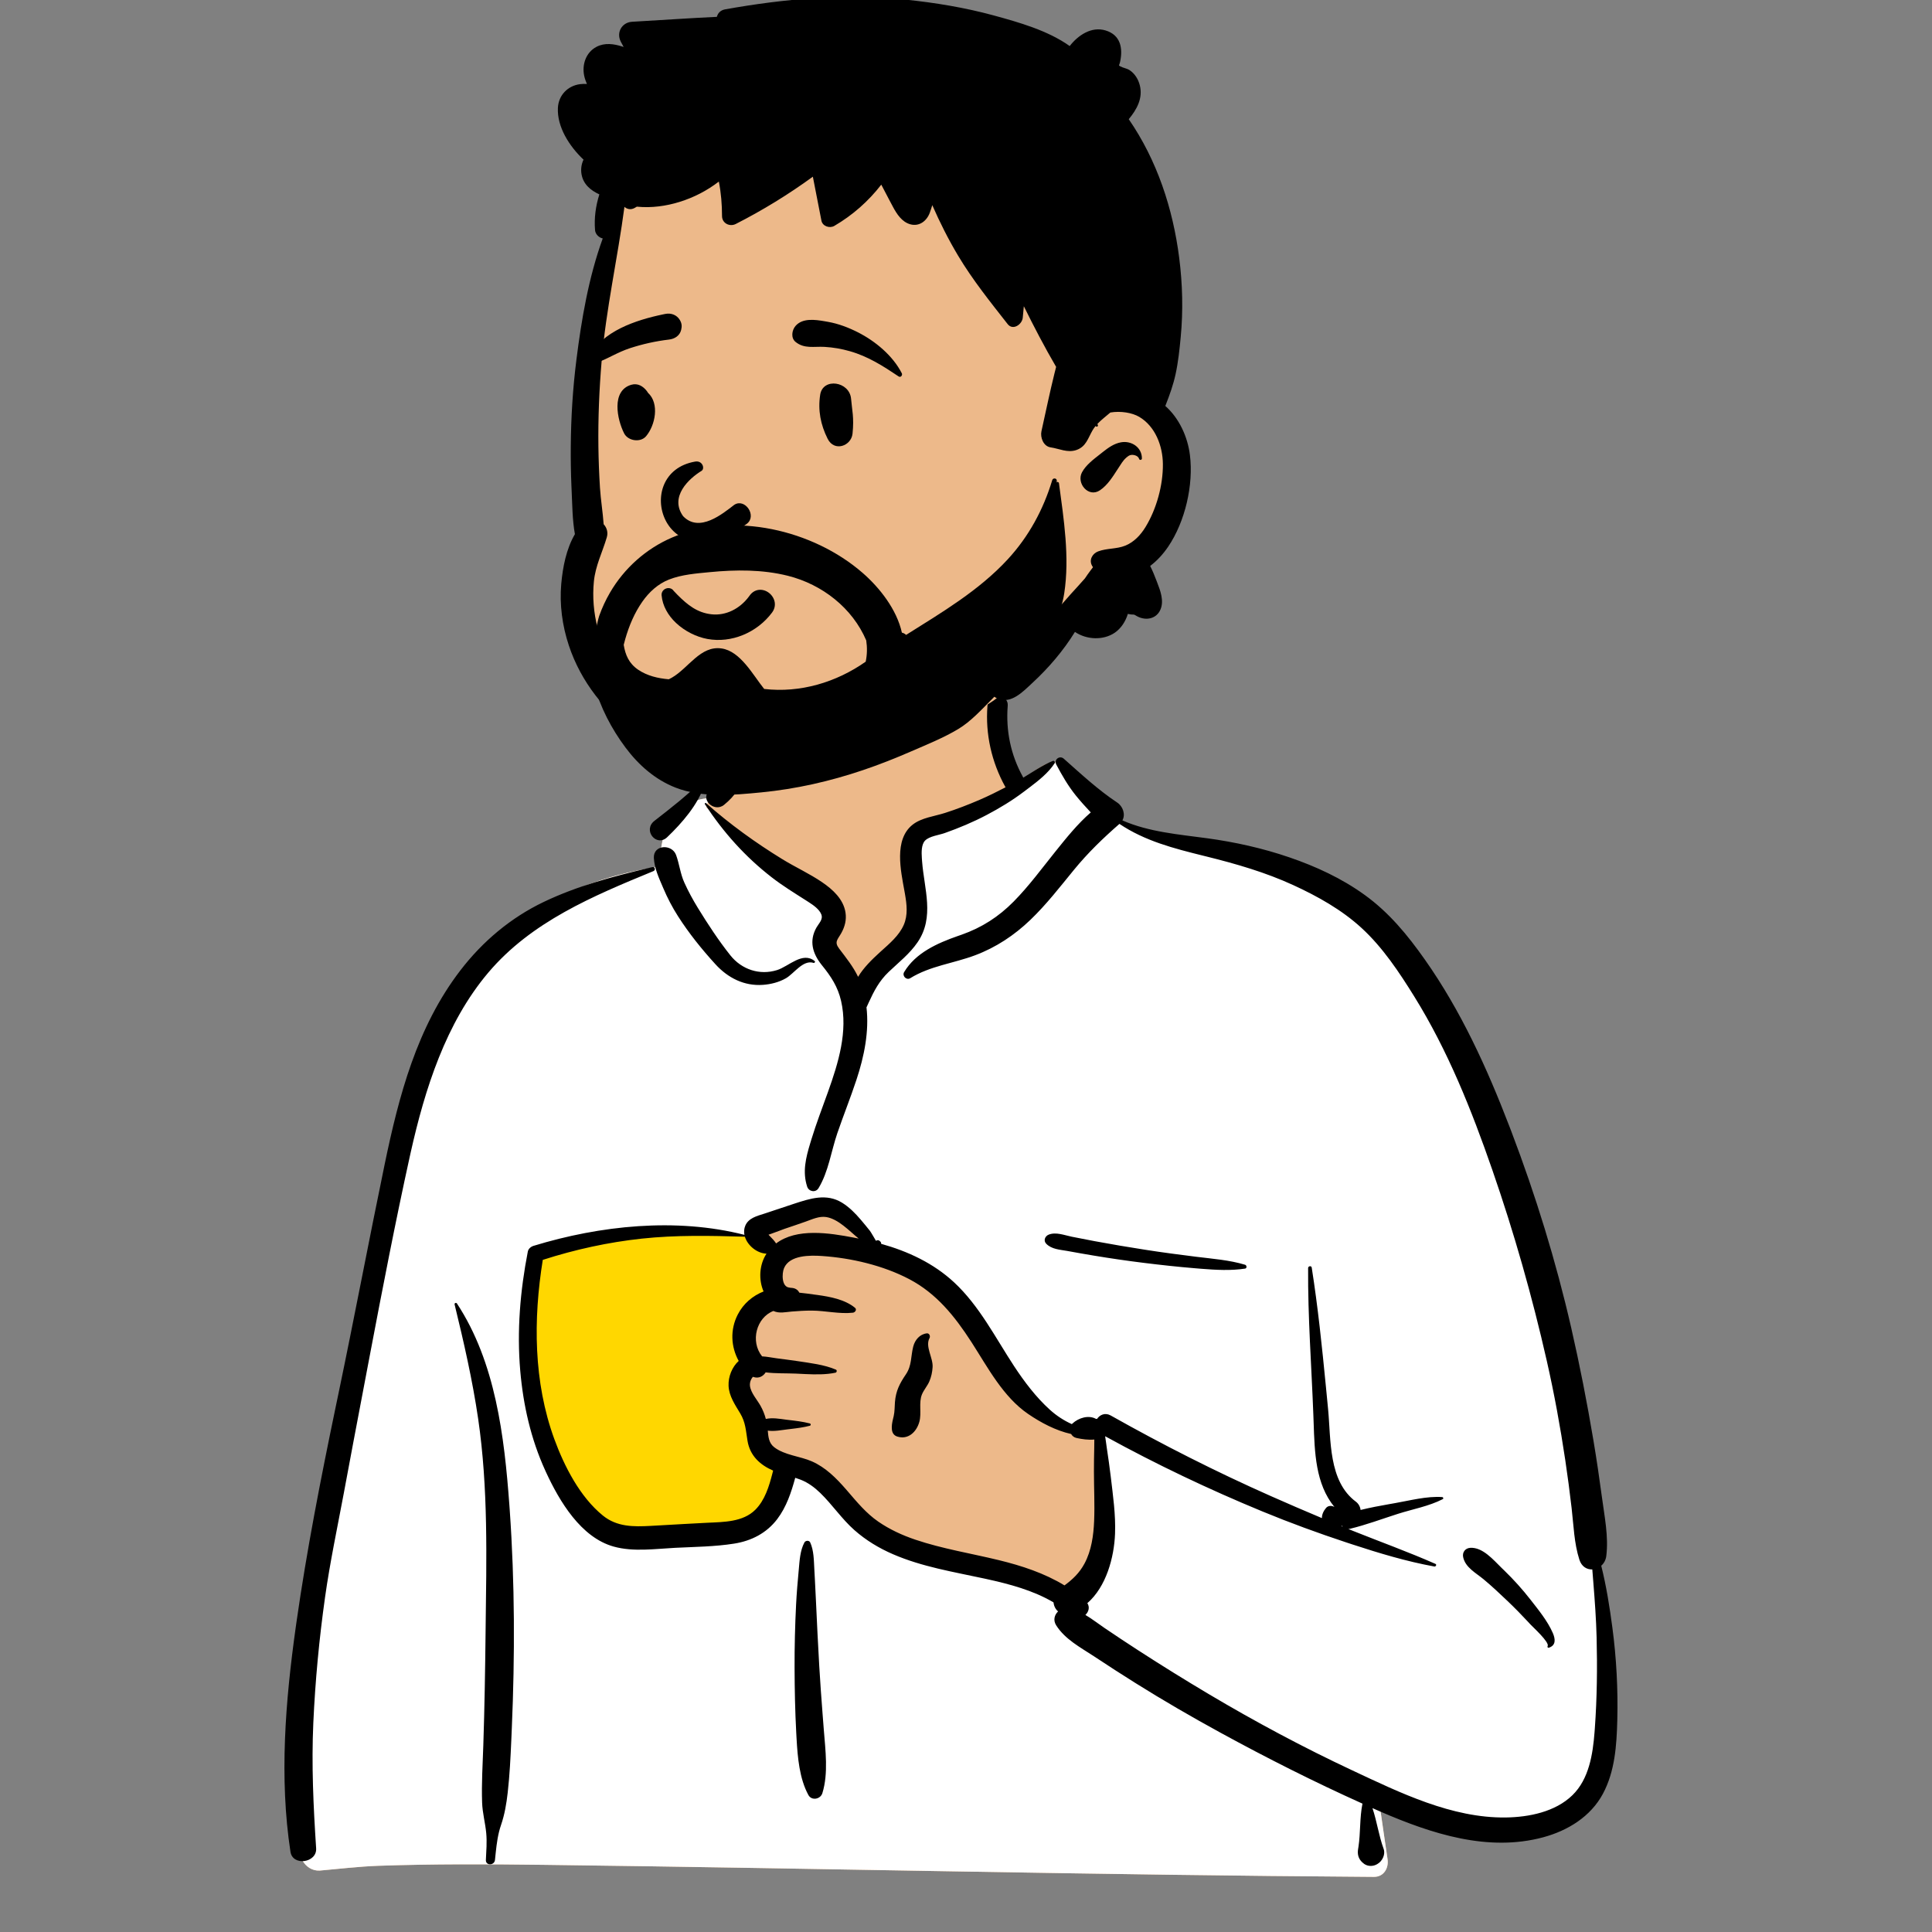 <svg width="240" height="240" viewBox="0 0 240 240" fill="none" xmlns="http://www.w3.org/2000/svg">
<rect x="0" y="0" width="240" height="240" fill="#808080" stroke="none"/>
<rect width="48.38" height="59.601" transform="matrix(-1 0 0 1 108.605 143.977)" fill="#FFD700"/>
<path fill-rule="evenodd" clip-rule="evenodd" d="M122.717 85.681C117.502 81.708 104.409 79.921 98.843 83.747C93.345 87.588 92.746 93.8 90.184 99.514C87.767 98.374 83.775 100.007 83.075 102.251C82.206 103.309 82.166 106.282 81.567 107.705C55.488 111.858 51.528 132.198 48.389 155.289C44.237 178.722 34.81 202.103 38.902 226.215C38.369 226.987 37.949 227.737 37.56 228.628C36.628 230.213 37.828 232.458 39.707 232.371C42.139 232.157 44.547 231.866 46.99 231.774C53.763 231.539 60.542 231.567 67.318 231.653L68.242 231.665C102.39 232.091 136.536 232.929 170.685 233.151C171.924 233.153 172.531 232.041 172.365 230.945C172.032 228.737 171.723 226.529 171.4 224.32C179.478 226.454 188.064 226.991 196.119 224.544C196.682 223.97 194.806 224.281 194.508 224.194C201.921 219.127 199.707 208.452 199.05 200.764C194.968 174.419 193.528 145.27 177.753 122.789C170.928 113.615 160.923 106.351 149.426 104.717L149.107 104.673C145.745 104.225 141.999 104.08 139.06 102.251C135.754 99.611 134.345 94.733 130.867 94.687C129.719 94.672 128.157 96.125 126.476 97.112C126.35 94.941 125.181 93.109 124.923 91.426L124.902 91.282C124.632 89.32 125.001 87.555 122.717 85.681ZM66.67 155.985C73.999 150.892 92.931 153.451 93.365 153.736C94.319 154.364 94.73 154.42 95.246 155.235C95.756 155.303 96.265 155.373 96.774 155.445C97.794 155.779 97.038 157.035 95.859 156.587C96.568 159.646 94.481 161.821 93.651 164.846C93.381 165.828 93.641 167.594 93.651 168.597C93.57 169.876 92.156 171.387 92.392 172.671C93.23 177.234 97.776 181.685 95.859 186.11C94.589 188.609 90.77 189.883 88.231 190.733C82.971 192.753 73.805 190.657 70.749 186.11C69.119 183.684 67.23 177.566 66.258 175.668L66.043 172.658C65.511 165.175 65.039 157.119 66.67 155.985Z" fill="#EDB98A"/>
<path fill-rule="evenodd" clip-rule="evenodd" d="M131.138 94.701L129.041 95.989L116.86 102.012C114.498 102.674 113.317 103.467 113.317 104.391V113.8C113.317 115.059 111.101 117.913 106.669 122.361L102.574 118.277L102.666 117.743C103.056 115.439 103.25 113.898 103.25 113.119C103.25 112.282 99.245 109.105 91.233 103.586L87.727 100.285L88.101 99.148C85.94 99.25 83.596 100.582 83.075 102.251C82.206 103.309 82.166 106.283 81.567 107.705C55.488 111.858 51.528 132.198 48.389 155.29C44.237 178.722 34.81 202.103 38.902 226.215C38.369 226.987 37.949 227.737 37.56 228.628C36.628 230.214 37.828 232.458 39.707 232.371C42.139 232.158 44.547 231.866 46.99 231.775C53.763 231.54 60.542 231.568 67.318 231.654L68.242 231.666C102.39 232.091 136.536 232.929 170.685 233.151C171.924 233.153 172.531 232.042 172.365 230.945C172.032 228.738 171.723 226.529 171.4 224.32C179.478 226.455 188.064 226.992 196.119 224.545C196.682 223.971 194.806 224.282 194.508 224.195C201.921 219.127 199.707 208.453 199.05 200.764C194.968 174.419 193.528 145.27 177.753 122.79C170.928 113.615 160.923 106.352 149.426 104.717L149.107 104.673L148.786 104.632C145.508 104.214 141.905 104.023 139.06 102.251C135.841 99.681 134.421 94.989 131.138 94.701ZM101.951 149.928C103.145 149.928 105.592 151.784 109.291 155.496L109.617 155.647C114.088 157.725 117.051 159.527 118.504 161.054L118.556 161.109C120.023 162.684 122.93 166.873 127.276 173.676L133.569 177.399H135.95L137.645 189.7L133.569 198.484L124.335 195.372L109.291 191.405L100.658 182.644L95.789 181.008C96.379 182.716 96.594 184.415 95.859 186.11C94.59 188.609 90.771 189.884 88.232 190.733C82.971 192.753 73.806 190.657 70.749 186.11C69.119 183.685 67.23 177.567 66.258 175.669L65.98 171.758C65.477 164.542 65.104 157.074 66.67 155.986C73.999 150.892 92.932 153.451 93.365 153.737C94.319 154.365 94.73 154.42 95.246 155.236L95.514 155.271L94.011 153.233L94.543 152.949C98.339 150.935 100.808 149.928 101.951 149.928ZM95.859 156.587C96.538 159.516 94.654 161.635 93.764 164.464L96.04 160.105L96.04 156.643C95.981 156.629 95.921 156.61 95.859 156.587Z" fill="white"/>
<path fill-rule="evenodd" clip-rule="evenodd" d="M132.144 94.246C131.638 93.798 130.89 94.361 131.211 94.966C131.934 96.327 132.675 97.617 133.644 98.82C134.232 99.549 134.862 100.239 135.5 100.921C133.862 102.339 132.458 104.099 131.131 105.748C129.435 107.858 127.831 110.056 125.927 111.987C124.049 113.89 121.973 115.221 119.462 116.109L118.955 116.285C116.433 117.17 113.737 118.367 112.315 120.756C112.035 121.227 112.6 121.809 113.074 121.515C115.545 119.985 118.447 119.677 121.136 118.666C123.734 117.689 125.998 116.186 127.999 114.268C129.996 112.352 131.673 110.173 133.422 108.04C135.152 105.931 137.015 104.13 139.061 102.346C142.218 104.471 145.823 105.395 149.488 106.303L149.888 106.402C153.557 107.311 157.206 108.367 160.649 109.949C163.684 111.344 166.669 113.011 169.141 115.281C171.766 117.69 173.808 120.767 175.678 123.777C179.86 130.51 182.8 137.886 185.388 145.352C188.08 153.117 190.332 161.038 192.149 169.053C193.074 173.13 193.825 177.236 194.442 181.37C194.739 183.362 195.003 185.357 195.234 187.357C195.482 189.493 195.539 191.69 196.194 193.744C196.474 194.624 197.137 194.989 197.801 194.958L197.936 196.644C198.114 198.893 198.281 201.142 198.337 203.404C198.431 207.166 198.388 210.916 198.118 214.67L198.08 215.182C197.867 217.921 197.392 221 195.333 223.005C193.2 225.083 189.921 225.736 187.047 225.774C180.352 225.861 173.908 222.697 167.984 219.921C161.883 217.062 155.949 213.888 150.157 210.447C147.207 208.694 144.289 206.883 141.409 205.019C139.995 204.104 138.591 203.174 137.198 202.228C136.4 201.687 135.644 201.093 134.832 200.613C135.23 200.242 135.407 199.659 135.074 199.15C137.422 197.111 138.4 193.472 138.514 190.528C138.606 188.151 138.257 185.781 137.981 183.427C137.841 182.24 137.67 181.055 137.491 179.873C137.42 179.406 137.367 178.907 137.284 178.414C143.625 181.9 150.143 185.004 156.834 187.762C160.264 189.176 163.738 190.447 167.259 191.611L167.973 191.846C171.31 192.939 174.727 193.971 178.176 194.596C178.36 194.629 178.51 194.357 178.313 194.27C174.952 192.786 171.474 191.535 168.061 190.168L167.501 189.939V189.939C167.565 189.936 167.632 189.927 167.702 189.91C169.703 189.427 171.688 188.683 173.651 188.056C175.472 187.474 177.519 187.108 179.222 186.23C179.353 186.162 179.279 185.98 179.152 185.972C177.238 185.839 175.161 186.397 173.284 186.725L172.58 186.849C171.399 187.057 170.192 187.281 169.017 187.573C168.974 187.179 168.754 186.784 168.441 186.552C164.998 184.001 165.348 178.849 164.98 175.05L164.707 172.23C164.226 167.293 163.718 162.358 162.946 157.459C162.905 157.197 162.501 157.272 162.499 157.519C162.459 163.592 162.917 169.637 163.147 175.701L163.183 176.696C163.31 180.437 163.409 184.322 165.765 187.201C165.435 187.009 164.99 187.009 164.723 187.326C164.395 187.716 164.206 188.155 164.212 188.585C162.083 187.692 159.964 186.776 157.855 185.842C151.075 182.837 144.437 179.474 137.975 175.835C137.279 175.444 136.618 175.751 136.274 176.268L136.224 176.261C136.216 176.259 136.208 176.259 136.199 176.258L136.15 176.256C136.148 176.256 136.146 176.256 136.144 176.256C135.235 175.756 133.995 176.113 133.215 176.842C133.192 176.864 133.172 176.888 133.152 176.911C132.163 176.467 131.24 175.868 130.403 175.108C128.689 173.555 127.238 171.633 125.972 169.706C123.642 166.158 121.662 162.212 118.514 159.291C115.956 156.917 112.785 155.44 109.458 154.512C109.472 154.415 109.435 154.312 109.368 154.243C109.197 154.067 109.075 154.007 108.854 154.113C108.837 154.122 108.826 154.134 108.819 154.146L108.494 153.591C108.317 153.29 108.135 152.987 108.072 152.907C107.694 152.432 107.305 151.959 106.911 151.497C106.242 150.715 105.479 149.942 104.596 149.4C102.663 148.212 100.631 148.884 98.644 149.533C97.443 149.926 96.246 150.331 95.047 150.729L94.924 150.77C94.03 151.057 92.984 151.308 92.584 152.256C92.426 152.63 92.401 153.02 92.475 153.397C83.986 151.237 74.556 152.23 66.272 154.765C65.954 154.862 65.636 155.124 65.569 155.467C64.62 160.337 64.197 165.331 64.627 170.284C64.998 174.559 65.944 178.749 67.729 182.663L67.83 182.884C69.507 186.511 72.165 190.982 76.224 192.119C78.675 192.806 81.386 192.401 83.885 192.275C86.315 192.153 88.798 192.135 91.204 191.753C93.347 191.413 95.225 190.452 96.55 188.709C97.692 187.205 98.294 185.387 98.787 183.579C99.012 183.651 99.237 183.727 99.457 183.813C100.388 184.177 101.177 184.764 101.89 185.455C103.396 186.914 104.565 188.687 106.141 190.079C107.567 191.339 109.193 192.32 110.936 193.073C114.549 194.635 118.425 195.259 122.247 196.087L122.513 196.145C125.39 196.776 128.327 197.552 130.866 199.05C130.916 199.491 131.117 199.907 131.439 200.178C130.991 200.599 130.801 201.266 131.195 201.891C132.294 203.636 134.188 204.629 135.888 205.745L135.999 205.818C137.671 206.928 139.358 208.015 141.059 209.08C144.516 211.245 148.046 213.292 151.625 215.248C157.382 218.394 163.263 221.362 169.251 224.054C168.891 225.823 169.023 227.647 168.752 229.427L168.711 229.681C168.596 230.342 168.752 230.895 169.207 231.327L169.255 231.371L169.254 231.365L169.296 231.404L169.311 231.416L169.306 231.412C169.358 231.46 169.413 231.505 169.468 231.543L169.538 231.589V231.589C169.976 231.855 170.54 231.852 170.989 231.617L171.04 231.589L171.126 231.539C171.719 231.198 172.128 230.353 171.882 229.681C171.278 228.031 171.049 226.27 170.491 224.609L170.934 224.807V224.807L171.518 225.061C177.83 227.792 184.842 230.091 191.719 228.23C194.758 227.407 197.598 225.667 199.119 222.83C200.615 220.039 200.826 216.798 200.906 213.694C201.004 209.862 200.799 205.971 200.293 202.172C199.954 199.622 199.544 197.024 198.912 194.5C199.237 194.213 199.476 193.801 199.539 193.29C199.838 190.88 199.315 188.374 198.996 185.976C198.683 183.635 198.338 181.298 197.948 178.968C197.159 174.264 196.243 169.57 195.177 164.92C193.28 156.646 190.774 148.518 187.757 140.585L187.493 139.894C184.705 132.643 181.477 125.546 176.982 119.176C174.832 116.128 172.56 113.365 169.521 111.169C166.675 109.111 163.465 107.63 160.152 106.497C156.835 105.364 153.426 104.605 149.957 104.132C146.434 103.653 142.715 103.358 139.428 101.913C139.844 101.167 139.487 100.16 138.787 99.698C136.432 98.142 134.255 96.117 132.144 94.246ZM56.763 161.925C56.664 161.775 56.43 161.87 56.473 162.047C57.619 166.741 58.694 171.444 59.396 176.228C60.663 184.861 60.43 193.608 60.326 202.305L60.321 202.755C60.268 207.44 60.194 212.125 60.039 216.808C59.961 219.175 59.806 221.564 59.89 223.932C59.936 225.217 60.279 226.432 60.4 227.701C60.506 228.811 60.411 229.938 60.358 231.049C60.323 231.788 61.413 231.757 61.487 231.049L61.582 230.134C61.705 228.976 61.857 227.826 62.237 226.717C62.693 225.384 62.912 224.075 63.07 222.676C63.312 220.531 63.42 218.365 63.514 216.205L63.578 214.711C63.968 205.686 63.955 196.618 63.322 187.602L63.276 186.958C62.65 178.435 61.563 169.227 56.763 161.925ZM81.176 108.211C81.475 108.088 81.37 107.635 81.039 107.714L80.436 107.858C76.022 108.916 71.688 110.062 67.568 112.03C63.445 113.999 59.954 116.939 57.181 120.555C51.789 127.582 49.549 136.123 47.78 144.656C45.814 154.137 44.025 163.653 42.042 173.132L41.674 174.897C39.839 183.725 38.107 192.558 36.831 201.491L36.739 202.139C35.452 211.324 34.678 220.828 36.082 230.037C36.36 231.859 39.391 231.406 39.272 229.606C38.93 224.402 38.685 219.225 38.922 214.009C39.159 208.792 39.648 203.598 40.377 198.427C40.99 194.075 41.905 189.778 42.714 185.461L42.841 184.779C43.519 181.107 44.218 177.439 44.915 173.77L45.957 168.278C47.518 160.053 49.11 151.822 50.909 143.649L51.016 143.168C52.776 135.306 55.372 127.07 60.652 120.826C66.011 114.489 73.683 111.298 81.176 108.211ZM100.648 191.609C100.519 191.322 100.068 191.354 99.929 191.609C99.386 192.612 99.326 193.891 99.223 195.022L99.212 195.139C99.082 196.52 98.966 197.905 98.895 199.29C98.761 201.919 98.697 204.545 98.705 207.177C98.714 209.875 98.768 212.569 98.913 215.263L98.953 215.985C99.086 218.326 99.308 220.937 100.42 222.983C100.824 223.727 101.923 223.509 102.157 222.756C102.924 220.293 102.531 217.372 102.334 214.849L102.181 212.88C102.03 210.911 101.886 208.941 101.771 206.97C101.614 204.273 101.485 201.574 101.361 198.875C101.32 197.999 101.277 197.122 101.23 196.246L101.159 194.931C101.099 193.832 101.104 192.626 100.648 191.609ZM186.876 195.101L186.537 194.773C185.494 193.752 184.177 192.181 182.637 192.278C182.022 192.317 181.631 192.827 181.758 193.432C182.03 194.725 183.349 195.396 184.297 196.185C185.337 197.049 186.316 197.973 187.294 198.905C188.162 199.732 188.996 200.583 189.81 201.46L190.114 201.79C190.406 202.109 192.484 203.989 192.26 204.477L192.248 204.499C192.185 204.592 192.289 204.721 192.393 204.688C193.29 204.405 193.234 203.635 192.895 202.855C192.243 201.357 191.101 199.972 190.104 198.692C189.11 197.416 188.034 196.228 186.876 195.101V195.101ZM97.396 157.532C98.09 155.892 100.646 155.926 102.098 156.024C105.752 156.271 109.707 157.196 112.959 158.905C116.331 160.677 118.602 163.516 120.634 166.655L120.729 166.802C122.709 169.882 124.617 173.528 127.718 175.646C129.298 176.725 131.143 177.71 133.059 178.137C133.191 178.368 133.404 178.551 133.684 178.618L133.813 178.648C134.359 178.768 135.207 178.902 135.94 178.822C135.935 179.18 135.939 179.536 135.93 179.876C135.904 180.849 135.893 181.827 135.893 182.8C135.893 184.841 136.002 186.886 135.917 188.926C135.842 190.731 135.587 192.616 134.721 194.23C134.085 195.413 133.247 196.196 132.235 196.944C129.745 195.426 126.929 194.501 124.072 193.805C120.616 192.964 117.077 192.402 113.7 191.261C112.074 190.712 110.512 189.993 109.096 189.017C107.593 187.98 106.445 186.578 105.264 185.206L105.079 184.993C103.874 183.61 102.559 182.287 100.856 181.537C99.389 180.891 97.456 180.776 96.173 179.777C95.502 179.254 95.446 178.495 95.376 177.718C96.197 177.836 97.067 177.648 97.885 177.552L98.309 177.502C99.084 177.41 99.84 177.309 100.602 177.112C100.744 177.075 100.744 176.862 100.602 176.825C99.701 176.592 98.809 176.493 97.885 176.385L97.668 176.358C96.833 176.248 95.955 176.083 95.135 176.267C94.988 175.707 94.776 175.173 94.478 174.638C94.06 173.886 93.269 173.034 93.162 172.155C93.13 171.893 93.191 171.584 93.315 171.352L93.357 171.273C93.409 171.18 93.471 171.086 93.561 171.028C93.571 171.039 93.592 171.053 93.638 171.067C94.268 171.266 94.819 170.957 95.111 170.481C96.35 170.635 97.703 170.583 98.865 170.634L100.04 170.691C101.296 170.749 102.609 170.774 103.789 170.52C103.954 170.485 104.004 170.211 103.839 170.14C102.388 169.519 100.628 169.321 99.075 169.083C98.207 168.949 97.334 168.848 96.464 168.731C95.884 168.652 95.27 168.523 94.669 168.492C93.165 166.618 93.975 163.662 96.07 162.855C96.833 163.19 97.519 162.995 98.352 162.924C99.184 162.852 100.018 162.804 100.853 162.807C102.527 162.815 104.301 163.255 105.959 163.066C106.228 163.035 106.479 162.676 106.211 162.457C104.942 161.421 103.123 161.083 101.513 160.862L101.179 160.818C100.639 160.747 99.982 160.644 99.301 160.582C99.147 160.281 98.871 160.054 98.456 159.998C98.332 159.981 98.208 159.971 98.085 159.96L98.086 159.948V159.948C97.074 159.9 97.118 158.189 97.396 157.532ZM166.706 189.536C166.724 189.564 166.743 189.59 166.764 189.615L166.796 189.653L166.63 189.585L166.706 189.536V189.536ZM79.729 153.866C83.99 153.408 88.258 153.504 92.531 153.627C92.873 154.746 94.063 155.699 95.216 155.735C94.313 157.11 94.22 158.97 94.853 160.429C93.509 160.964 92.351 161.926 91.648 163.295C90.673 165.194 90.8 167.306 91.764 169.061C90.941 169.806 90.456 171.015 90.505 172.155C90.559 173.427 91.316 174.512 91.946 175.565C92.626 176.703 92.649 177.706 92.858 178.98C93.163 180.846 94.421 181.978 96.04 182.685L95.954 183.023C95.536 184.648 95.017 186.363 93.825 187.551C92.29 189.079 89.91 189.065 87.883 189.162L87.785 189.167C85.929 189.259 84.074 189.368 82.219 189.473L80.827 189.551C78.691 189.669 76.639 189.683 74.895 188.27C72.048 185.964 70.096 182.147 68.86 178.768C66.267 171.676 66.236 163.893 67.426 156.507C71.418 155.22 75.56 154.314 79.729 153.866ZM115.167 165.632L115.135 165.634C114.258 165.734 113.655 166.445 113.441 167.288C113.129 168.514 113.282 169.622 112.532 170.728C111.76 171.865 111.285 172.776 111.173 174.181C111.127 174.76 111.148 175.336 111.02 175.902L110.926 176.299C110.827 176.722 110.746 177.129 110.795 177.583C110.84 177.997 111.042 178.32 111.457 178.452C112.81 178.885 113.854 177.888 114.204 176.627C114.506 175.538 114.103 174.239 114.529 173.216C114.764 172.649 115.2 172.175 115.446 171.604C115.689 171.039 115.812 170.447 115.851 169.832C115.925 168.669 114.896 167.271 115.47 166.217C115.592 165.993 115.454 165.625 115.167 165.632ZM133.136 153.628C132.22 153.442 131.18 153.015 130.277 153.369C129.813 153.552 129.583 154.118 129.975 154.512C130.657 155.195 131.647 155.233 132.564 155.394L132.645 155.409C133.73 155.61 134.816 155.8 135.905 155.981C137.952 156.32 140.004 156.62 142.064 156.875C144.179 157.137 146.3 157.37 148.424 157.545L149.246 157.613C151.041 157.756 152.908 157.864 154.668 157.59C154.924 157.55 154.883 157.177 154.668 157.112C152.74 156.528 150.624 156.371 148.63 156.124C146.51 155.861 144.394 155.583 142.283 155.253C140.176 154.924 138.071 154.571 135.974 154.18C135.026 154.004 134.08 153.82 133.136 153.628ZM100.082 151.753C100.886 151.468 101.77 151.046 102.641 151.187C104.143 151.431 105.48 152.895 106.669 153.859L106.072 153.743C103.017 153.156 98.972 152.523 96.408 154.466C96.401 154.455 96.396 154.443 96.389 154.432C96.182 154.118 95.942 153.872 95.68 153.603C95.655 153.58 95.631 153.555 95.607 153.53L95.466 153.38L95.789 153.268C96.481 153.023 97.3 152.708 97.43 152.661L97.439 152.658C98.321 152.359 99.204 152.064 100.082 151.753ZM125.181 87.698C125.306 86.08 122.79 86.094 122.665 87.698C122.393 91.2 123.181 94.669 124.877 97.739C124.889 97.761 124.903 97.781 124.916 97.802C123.856 98.355 122.783 98.884 121.687 99.358C120.284 99.963 118.855 100.515 117.4 100.983C116.085 101.406 114.464 101.574 113.357 102.455C111.025 104.313 111.901 108.169 112.35 110.669L112.42 111.064C112.643 112.35 112.805 113.67 112.263 114.904C111.684 116.223 110.513 117.201 109.469 118.144L109.258 118.336C108.333 119.179 107.276 120.203 106.597 121.346C105.978 120.065 105.133 119.018 104.241 117.839C103.604 116.998 104.057 116.721 104.515 115.899C104.955 115.108 105.17 114.265 105.032 113.363C104.778 111.697 103.447 110.493 102.122 109.589C100.557 108.521 98.811 107.73 97.193 106.737C93.869 104.697 90.632 102.364 87.715 99.773C87.635 99.701 87.495 99.795 87.559 99.893C89.863 103.399 92.565 106.428 95.885 108.999C97.231 110.042 98.645 110.907 100.069 111.816L100.478 112.079C101.05 112.449 101.763 112.944 102.021 113.575C102.281 114.209 101.727 114.688 101.428 115.213C100.48 116.882 100.938 118.439 102.062 119.854L102.114 119.919C103.231 121.296 104.077 122.576 104.482 124.335C105.352 128.113 104.14 132.049 102.872 135.596L102.822 135.735C102.136 137.647 101.407 139.545 100.811 141.488L100.647 142.025C100.107 143.812 99.665 145.575 100.27 147.412C100.476 148.037 101.328 148.185 101.682 147.597C102.931 145.523 103.242 143.027 104.024 140.746C104.787 138.524 105.663 136.341 106.399 134.11C107.348 131.236 107.983 128.143 107.638 125.129C107.648 125.112 107.66 125.095 107.668 125.077L107.91 124.548C108.568 123.118 109.204 121.868 110.402 120.728C111.651 119.538 113.006 118.485 113.989 117.045C116.124 113.916 114.804 110.437 114.546 107.016L114.516 106.597C114.469 105.886 114.444 104.921 114.907 104.43C115.429 103.877 116.652 103.735 117.344 103.49C119.133 102.857 120.896 102.119 122.574 101.233C124.172 100.39 125.72 99.458 127.162 98.367L127.892 97.817C129.045 96.947 130.24 95.997 131.012 94.813C131.102 94.677 130.95 94.457 130.789 94.522C129.499 95.045 128.321 95.878 127.114 96.603C127.095 96.558 127.074 96.514 127.049 96.469C125.556 93.766 124.942 90.772 125.181 87.698ZM83.987 106.215C83.473 104.806 81.132 104.915 81.225 106.589C81.297 107.876 81.843 109.037 82.342 110.206L82.395 110.331C82.911 111.548 83.506 112.691 84.218 113.806C85.58 115.939 87.174 117.918 88.877 119.785C90.421 121.479 92.448 122.514 94.783 122.342C95.766 122.27 96.76 122.019 97.622 121.528C98.646 120.943 99.758 119.189 101.064 119.614C101.191 119.655 101.309 119.47 101.199 119.382C99.691 118.167 97.979 120.051 96.535 120.505C94.359 121.189 92.127 120.433 90.726 118.673C89.264 116.836 87.918 114.779 86.689 112.779C86.065 111.763 85.496 110.709 85.004 109.622C84.508 108.525 84.395 107.334 83.987 106.215ZM87.494 97.541C87.558 97.347 87.316 97.161 87.145 97.272C86.154 97.918 85.295 98.771 84.381 99.518C83.367 100.348 82.345 101.16 81.308 101.96C79.795 103.126 81.549 105.274 82.881 104C84.703 102.257 86.698 99.977 87.494 97.541ZM92.936 90.719C92.533 89.165 90.152 89.806 90.499 91.341L90.51 91.388C91.167 93.923 90.231 96.505 88.233 98.148L88.159 98.208C86.895 99.22 88.686 100.99 89.938 99.987C92.671 97.799 93.808 94.083 92.936 90.719Z" fill="black"/>
<path fill-rule="evenodd" clip-rule="evenodd" d="M72.434 41.274C73.217 35.014 75.675 28.367 78.26 22.531C84.073 10.191 97.382 8.492 109.313 5.947C121.086 4.229 118.461 6.529 130.056 9.957C136.575 11.558 134.585 16.389 133.556 22.531C132.969 26.358 131.538 27.91 130.056 31.457C127.111 38.742 144.564 47.712 144.56 55.599C144.763 60.753 145.488 66.635 139.58 68.819C133.958 71.621 133.483 79.219 126.444 83.529C123.597 89.31 115.843 89.819 110.263 91.159C106.735 91.836 103.168 92.334 99.591 92.656C89.235 93.986 80.949 90.978 75.528 81.729C71.9 76.1 71.767 69.279 72.434 62.457C73.099 55.273 71.638 48.448 72.434 41.274Z" fill="#EDB98A"/>
<path fill-rule="evenodd" clip-rule="evenodd" d="M112.475 -0.046C104.917 -0.813 97.51 -0.169 90.062 1.165C89.493 1.269 89.17 1.643 89.05 2.093C85.542 2.253 82.03 2.511 78.526 2.704C77.255 2.774 76.534 4.033 77.114 5.17C77.23 5.396 77.35 5.616 77.472 5.836L77.319 5.785C76.264 5.446 75.126 5.279 74.099 5.817C72.792 6.502 72.279 8.013 72.568 9.403C72.642 9.758 72.766 10.099 72.908 10.431C72.621 10.412 72.332 10.418 72.045 10.456C70.519 10.659 69.385 11.832 69.305 13.394C69.187 15.752 70.702 18.145 72.488 19.834C72.229 20.369 72.13 20.998 72.237 21.637C72.453 22.898 73.38 23.654 74.454 24.147C74.006 25.574 73.794 27.065 73.919 28.59C73.961 29.099 74.405 29.519 74.874 29.622C73.127 34.444 72.243 39.621 71.607 44.665C71.154 48.254 70.93 51.864 70.903 55.48C70.89 57.112 70.916 58.747 70.985 60.38L71.012 60.992C71.097 62.757 71.101 64.61 71.417 66.356C70.338 68.197 69.903 70.482 69.72 72.544C69.492 75.097 69.853 77.731 70.656 80.159C73.688 89.336 82.837 95.127 92.027 96.632C100.534 98.025 110.377 96.15 115.348 88.404C115.426 88.281 115.26 88.18 115.163 88.26C111.606 91.16 107.481 92.454 102.998 93.083C95.248 94.17 86.537 92.327 80.318 87.441C77.333 85.094 75.18 81.679 74.234 78.004C73.751 76.125 73.584 74.165 73.774 72.232C73.968 70.27 74.835 68.597 75.381 66.743C75.564 66.117 75.37 65.536 74.988 65.122C74.881 63.617 74.628 62.099 74.531 60.599C74.424 58.893 74.358 57.188 74.335 55.48C74.291 51.938 74.438 48.389 74.736 44.862C75.279 38.403 76.724 32.1 77.571 25.696C77.885 25.979 78.335 26.094 78.806 25.848L78.855 25.821L79.112 25.673C79.127 25.673 79.144 25.675 79.159 25.677C80.919 25.849 82.745 25.604 84.431 25.077C86.196 24.528 87.834 23.682 89.297 22.556C89.575 23.97 89.691 25.398 89.693 26.84C89.695 27.74 90.646 28.207 91.401 27.823C94.747 26.119 97.943 24.156 100.976 21.949C101.331 23.769 101.685 25.589 102.041 27.41C102.178 28.112 103.07 28.396 103.641 28.062C105.914 26.736 107.877 25.001 109.475 22.938C109.794 23.55 110.114 24.162 110.436 24.772L110.921 25.686C111.399 26.584 112.04 27.578 113.088 27.865C114.197 28.169 115.123 27.449 115.496 26.442C115.61 26.13 115.715 25.808 115.812 25.485C116.757 27.647 117.823 29.761 119.029 31.777C120.838 34.801 123.01 37.496 125.175 40.261C125.832 41.1 126.958 40.299 127.049 39.483C127.101 39.003 127.146 38.521 127.184 38.041C128.445 40.594 129.762 43.122 131.196 45.577L130.991 46.384V46.384C130.399 48.767 129.908 51.168 129.373 53.564C129.201 54.337 129.611 55.443 130.512 55.574C131.588 55.732 132.607 56.283 133.709 55.904C134.912 55.49 135.149 54.448 135.717 53.461C135.83 53.264 135.962 53.083 136.103 52.912L136.139 52.959V52.959C136.228 53.075 136.439 52.948 136.386 52.815L136.324 52.661V52.661C136.812 52.142 137.396 51.709 137.932 51.244C139.207 51.028 140.641 51.264 141.52 51.784C143.521 52.967 144.439 55.406 144.458 57.648C144.482 60.273 143.67 63.224 142.3 65.469C141.697 66.456 140.87 67.347 139.778 67.785C138.695 68.22 137.52 68.085 136.418 68.495C135.688 68.768 135.239 69.579 135.68 70.315C135.709 70.365 135.743 70.412 135.775 70.461L135.447 70.897C135.221 71.199 134.986 71.523 134.767 71.859C134.206 72.507 133.616 73.13 133.045 73.766C131.989 74.939 130.964 76.144 129.925 77.334C128.944 78.456 127.907 79.51 126.838 80.548C125.828 81.531 124.567 82.357 123.64 83.406C122.738 84.429 122.493 86.214 123.977 86.806C125.619 87.463 127.073 85.924 128.179 84.898L128.225 84.856C130.252 82.986 132.082 80.85 133.535 78.498C134.974 79.48 137.056 79.574 138.49 78.592C139.244 78.075 139.823 77.207 140.104 76.262C140.369 76.321 140.634 76.356 140.893 76.352C141.026 76.43 141.159 76.505 141.294 76.575C142.363 77.133 143.676 76.883 144.165 75.698C144.611 74.621 144.152 73.398 143.751 72.361L143.668 72.147C143.44 71.555 143.189 70.911 142.877 70.304C143.746 69.649 144.488 68.835 145.116 67.91C147.227 64.792 148.281 60.233 147.815 56.514C147.534 54.269 146.483 51.944 144.76 50.431L144.823 50.266V50.266C145.306 49.038 145.745 47.806 146.029 46.508C146.362 44.991 146.525 43.418 146.672 41.873C146.984 38.61 146.9 35.273 146.484 32.022C145.704 25.904 143.727 19.897 140.217 14.806C141.212 13.611 142 12.206 141.589 10.589C141.402 9.847 140.974 9.144 140.328 8.719C139.972 8.484 139.548 8.448 139.192 8.254L139.085 8.195C138.929 8.103 139.048 8.113 139.142 7.687C139.51 5.988 139.205 4.346 137.339 3.782C135.583 3.251 133.922 4.378 132.882 5.72C130.163 3.786 126.579 2.774 123.427 1.913C119.843 0.939 116.166 0.33 112.475 -0.046ZM141.851 56.955C141.864 55.571 140.554 54.717 139.266 54.943C138.401 55.094 137.679 55.612 137.002 56.147L136.671 56.409C135.846 57.058 134.899 57.758 134.407 58.678C133.686 60.035 135.21 61.861 136.633 60.909C137.609 60.254 138.235 59.203 138.875 58.227L138.941 58.126C139.232 57.688 139.487 57.224 139.886 56.873L139.972 56.797C140.103 56.685 140.244 56.583 140.413 56.535C140.74 56.44 141.344 56.572 141.488 56.962L141.501 57.002C141.554 57.198 141.849 57.156 141.851 56.955Z" fill="black"/>
<path fill-rule="evenodd" clip-rule="evenodd" d="M92.285 78.888C93.705 78.308 94.972 77.341 95.898 76.106C96.221 75.677 96.304 75.223 96.237 74.809C96.161 74.342 95.885 73.92 95.509 73.636C95.132 73.352 94.66 73.212 94.204 73.283C93.807 73.345 93.412 73.562 93.1 74.013L93.035 74.103C92.484 74.848 91.766 75.46 90.949 75.854C90.16 76.234 89.279 76.411 88.367 76.308C86.629 76.112 85.432 75.172 84.159 73.895C84.001 73.734 83.843 73.568 83.685 73.399C83.584 73.246 83.445 73.148 83.291 73.096C83.12 73.039 82.926 73.042 82.748 73.104C82.577 73.164 82.424 73.277 82.321 73.428C82.224 73.571 82.168 73.748 82.186 73.952C82.303 75.275 82.994 76.455 83.976 77.382C85.067 78.412 86.513 79.124 87.874 79.374C89.373 79.649 90.901 79.452 92.285 78.888V78.888ZM87.166 58.48C85.57 59.45 83.14 61.712 84.856 64.117C86.876 66.238 89.785 63.806 91.218 62.707C92.547 61.855 94.04 64.046 92.807 65.041C82.45 72.712 78.247 58.733 86.359 57.339C87.252 57.186 87.584 58.18 87.166 58.48ZM105.726 49.556C105.55 47.368 102.218 46.871 101.886 49.036C101.589 50.977 101.939 52.759 102.812 54.506C103.647 56.175 105.745 55.396 105.904 53.876C106.116 51.84 105.836 50.918 105.726 49.556ZM80.36 48.587C79.896 47.979 79.225 47.563 78.421 47.798C75.91 48.532 76.65 52.098 77.532 53.834C78.011 54.777 79.56 55.016 80.26 54.186C81.401 52.832 81.947 50.129 80.497 48.796C80.458 48.727 80.414 48.658 80.36 48.587ZM102.848 39.979L102.451 39.909C101.224 39.697 99.698 39.493 98.83 40.48C98.37 41.003 98.212 41.976 98.83 42.477C99.919 43.358 101.122 43.017 102.427 43.091C103.502 43.153 104.535 43.331 105.57 43.627C107.842 44.276 109.693 45.462 111.633 46.764C111.887 46.935 112.147 46.609 112.026 46.371C110.906 44.176 108.735 42.374 106.561 41.275C105.401 40.688 104.131 40.202 102.848 39.979ZM82.649 38.996L82.346 39.058C79.042 39.749 74.75 41.129 73.185 44.375C73.126 44.834 73.189 44.932 73.24 44.997L73.257 45.018C73.299 45.073 73.333 45.149 73.532 45.211C73.587 45.198 73.643 45.184 73.699 45.169C74.416 44.981 74.984 44.722 75.533 44.453L76.128 44.16C76.819 43.821 77.516 43.495 78.255 43.253C79.832 42.739 81.453 42.377 83.1 42.183C83.457 42.141 83.8 42.021 84.072 41.814C84.329 41.618 84.526 41.347 84.615 40.986C84.731 40.519 84.698 40.166 84.448 39.744C84.259 39.428 83.99 39.209 83.681 39.083C83.365 38.955 83.006 38.924 82.649 38.996Z" fill="black"/>
<path fill-rule="evenodd" clip-rule="evenodd" d="M107.607 79.556C105.897 75.547 102.164 72.601 97.865 71.524C94.709 70.735 91.397 70.76 88.179 71.073C86.493 71.236 84.685 71.37 83.096 71.996C81.74 72.531 80.634 73.543 79.803 74.73C78.813 76.136 78.14 77.746 77.668 79.397C77.601 79.631 77.537 79.868 77.479 80.105C77.684 81.35 78.12 82.41 79.273 83.193C80.398 83.957 81.741 84.27 83.079 84.381C83.21 84.318 83.337 84.254 83.453 84.187C85.538 82.993 87.006 80.171 89.638 80.553C91.986 80.894 93.532 83.85 94.929 85.584C99.413 86.106 103.893 84.759 107.541 82.194C107.726 81.316 107.737 80.431 107.607 79.556M74.431 76.515C74.79 75.508 75.242 74.533 75.777 73.614C77.548 70.576 80.265 68.156 83.491 66.772C91.123 63.503 100.997 65.807 107.16 71.169C109.265 73.001 111.394 75.694 112.037 78.591C112.229 78.629 112.411 78.73 112.56 78.87C117.013 76.066 121.598 73.368 125.186 69.48C127.792 66.656 129.604 63.313 130.714 59.64C130.805 59.337 131.292 59.382 131.278 59.716C131.273 59.794 131.269 59.873 131.265 59.951C131.311 59.807 131.531 59.881 131.548 60.021C132.145 64.483 132.892 69.214 132.204 73.699C131.792 76.376 130.577 78.335 128.953 80.451C127.212 82.719 125.241 84.828 123.226 86.851C121.948 88.135 120.612 89.616 119.047 90.557C117.226 91.651 115.16 92.483 113.217 93.327C111.24 94.188 109.234 94.984 107.189 95.673C103.102 97.057 98.878 98.013 94.581 98.432C91.139 98.767 87.207 99.131 83.909 97.836C81.381 96.843 79.341 95.049 77.723 92.891C75.961 90.54 74.568 87.863 73.798 85.04C72.998 82.107 74.263 76.988 74.431 76.515" fill="black"/>
</svg>

